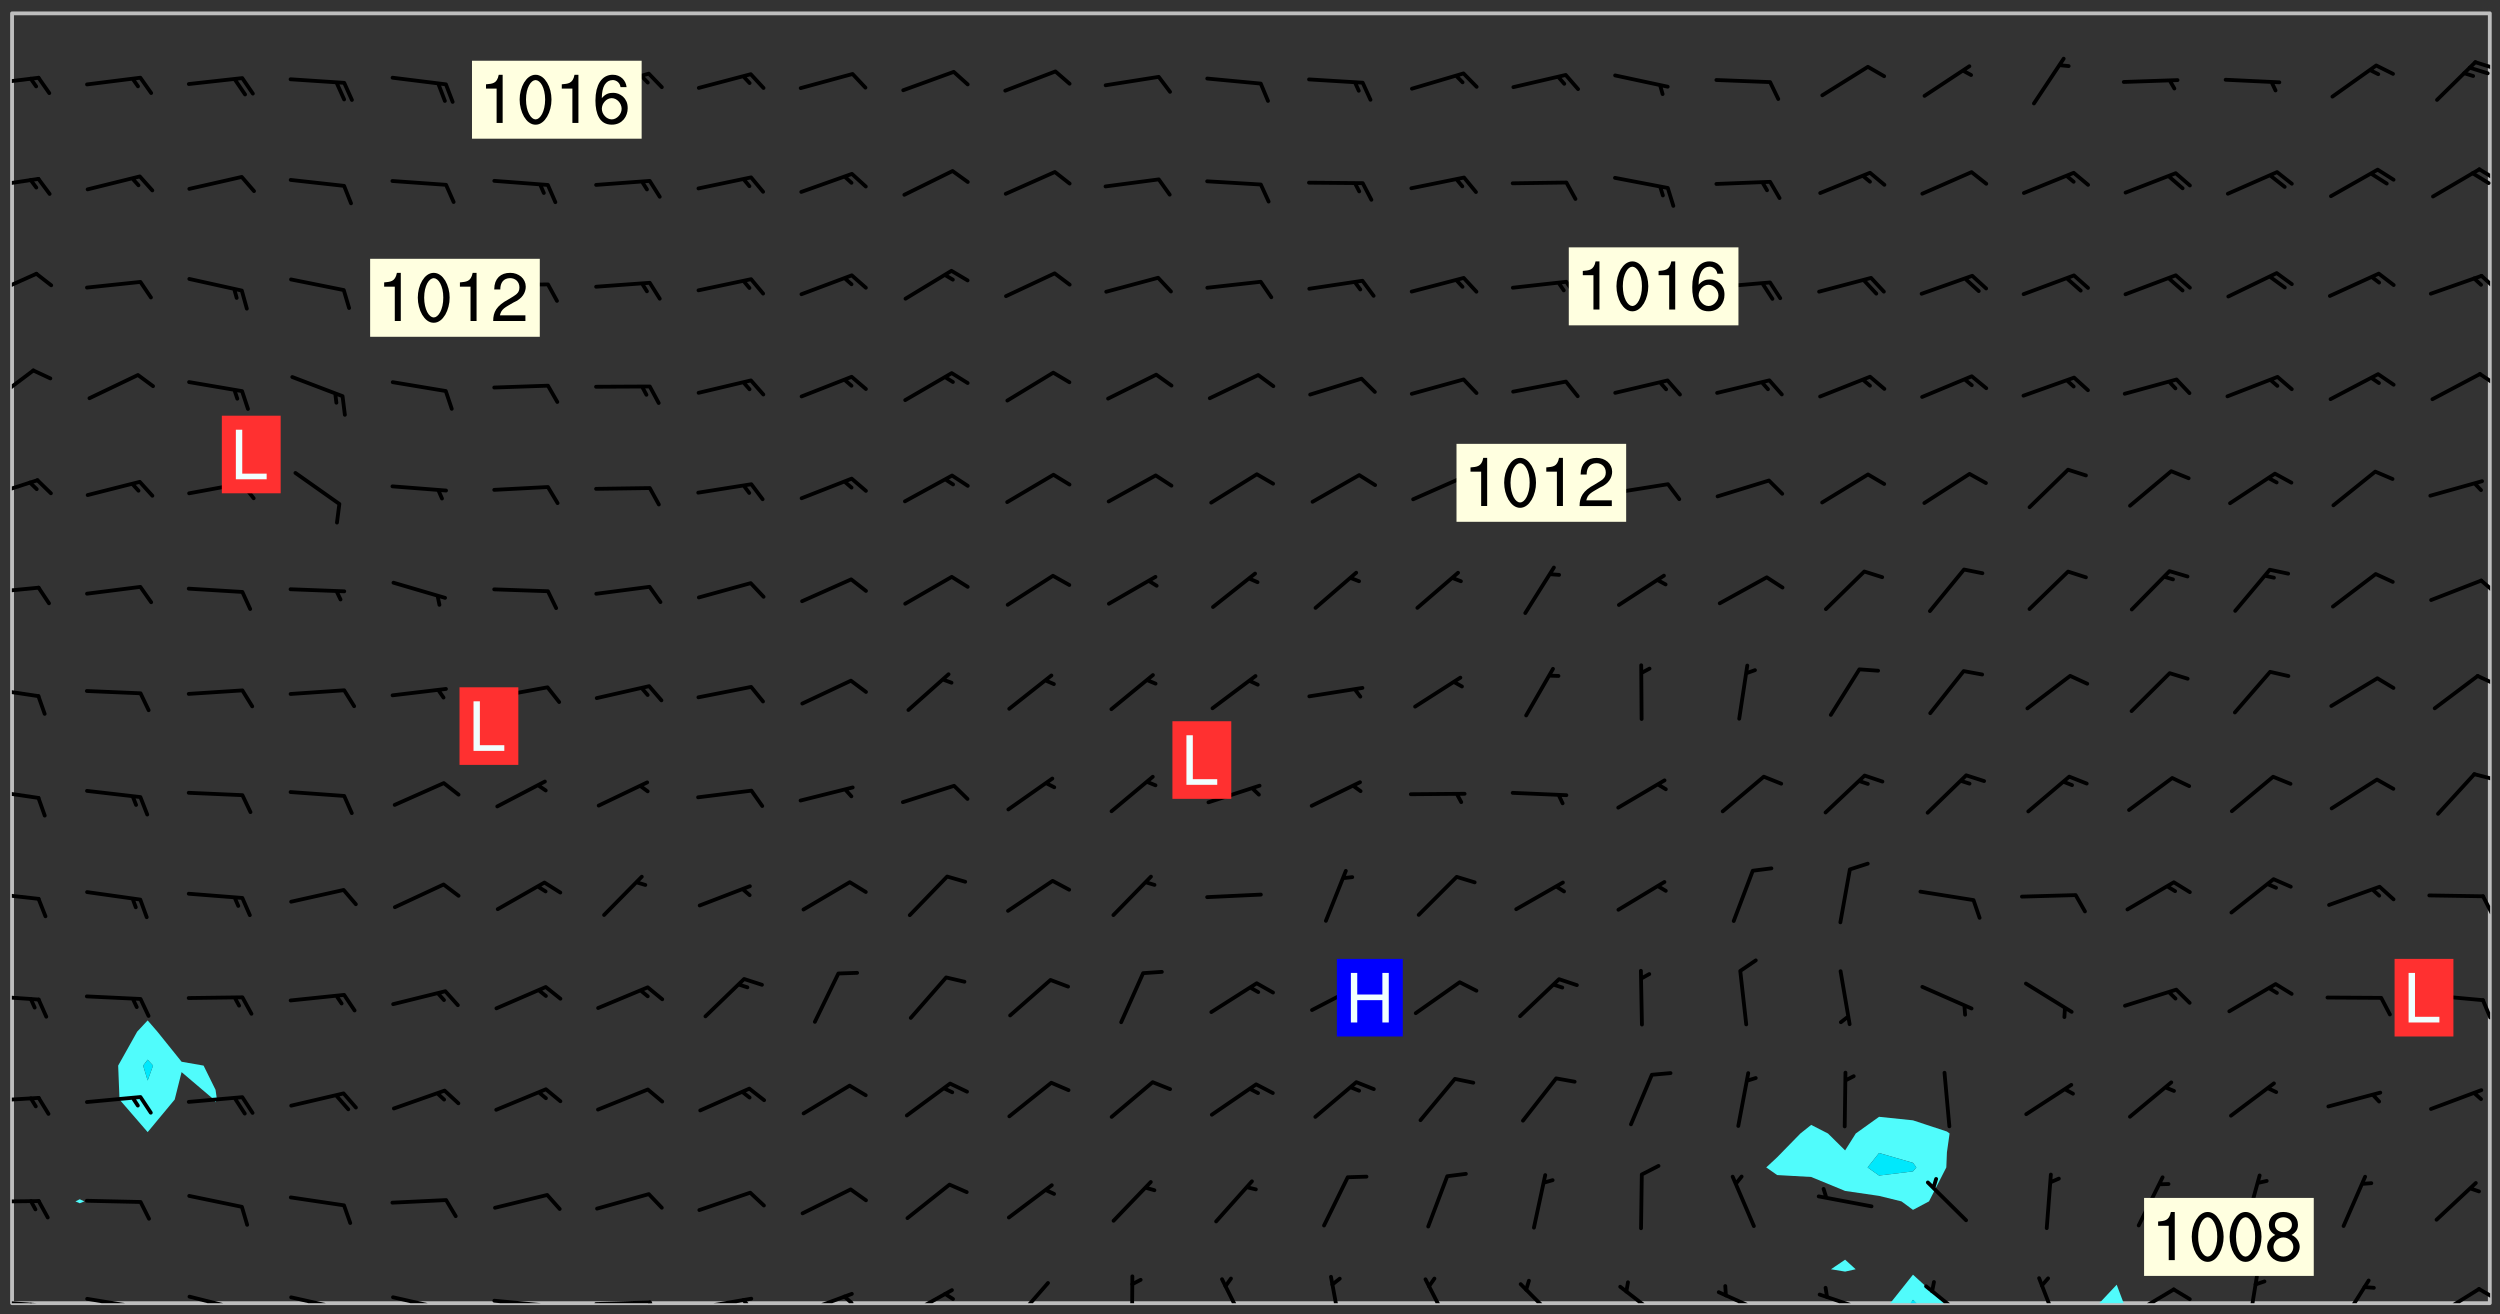 <svg xmlns="http://www.w3.org/2000/svg" role="img" xmlns:xlink="http://www.w3.org/1999/xlink" viewBox="142.45 309.95 326.84 171.84"><rect x="142.45" y="309.95" width="326.84" height="171.84" fill="#333333" stroke="none"/><defs><clipPath id="a"><path d="M144 311.672h1v168.656h-1zm0 0"/></clipPath><clipPath id="b"><path d="M144 311.672h324v168.656H144zm0 0"/></clipPath><clipPath id="c"><path d="M389 476h8v4.328h-8zm0 0"/></clipPath><clipPath id="d"><path d="M392 479h2v1.328h-2zm0 0"/></clipPath><clipPath id="e"><path d="M416 477h5v3.328h-5zm0 0"/></clipPath><clipPath id="f"><path d="M467 311.672h1v168.656h-1zm0 0"/></clipPath><clipPath id="g"><path d="M144 479h4v1.328h-4zm0 0"/></clipPath><clipPath id="h"><path d="M147 480h2v.328h-2zm0 0"/></clipPath><clipPath id="i"><path d="M146 480h2v.328h-2zm0 0"/></clipPath><clipPath id="j"><path d="M153 479h9v1.328h-9zm0 0"/></clipPath><clipPath id="k"><path d="M160 480h2v.328h-2zm0 0"/></clipPath><clipPath id="l"><path d="M166 479h9v1.328h-9zm0 0"/></clipPath><clipPath id="m"><path d="M173 480h2v.328h-2zm0 0"/></clipPath><clipPath id="n"><path d="M180 479h8v1.328h-8zm0 0"/></clipPath><clipPath id="o"><path d="M187 480h2v.328h-2zm0 0"/></clipPath><clipPath id="p"><path d="M193 479h8v1.328h-8zm0 0"/></clipPath><clipPath id="q"><path d="M200 480h2v.328h-2zm0 0"/></clipPath><clipPath id="r"><path d="M206 479h9v1.328h-9zm0 0"/></clipPath><clipPath id="s"><path d="M213 480h3v.328h-3zm0 0"/></clipPath><clipPath id="t"><path d="M220 479h8v1.328h-8zm0 0"/></clipPath><clipPath id="u"><path d="M227 479h2v1.328h-2zm0 0"/></clipPath><clipPath id="v"><path d="M233 479h8v1.328h-8zm0 0"/></clipPath><clipPath id="w"><path d="M239 479h2v1.328h-2zm0 0"/></clipPath><clipPath id="x"><path d="M246 478h9v2.328h-9zm0 0"/></clipPath><clipPath id="y"><path d="M252 479h3v1.328h-3zm0 0"/></clipPath><clipPath id="z"><path d="M260 478h8v2.328h-8zm0 0"/></clipPath><clipPath id="A"><path d="M265 478h3v2.328h-3zm0 0"/></clipPath><clipPath id="B"><path d="M274 477h6v3.328h-6zm0 0"/></clipPath><clipPath id="C"><path d="M290 476h1v4.328h-1zm0 0"/></clipPath><clipPath id="D"><path d="M301 476h5v4.328h-5zm0 0"/></clipPath><clipPath id="E"><path d="M316 476h2v4.328h-2zm0 0"/></clipPath><clipPath id="F"><path d="M328 476h5v4.328h-5zm0 0"/></clipPath><clipPath id="G"><path d="M341 477h6v3.328h-6zm0 0"/></clipPath><clipPath id="H"><path d="M354 477h7v3.328h-7zm0 0"/></clipPath><clipPath id="I"><path d="M366 478h8v2.328h-8zm0 0"/></clipPath><clipPath id="J"><path d="M380 478h8v2.328h-8zm0 0"/></clipPath><clipPath id="K"><path d="M394 477h6v3.328h-6zm0 0"/></clipPath><clipPath id="L"><path d="M408 476h4v4.328h-4zm0 0"/></clipPath><clipPath id="M"><path d="M420 478h7v2.328h-7zm0 0"/></clipPath><clipPath id="N"><path d="M426 478h3v2.328h-3zm0 0"/></clipPath><clipPath id="O"><path d="M436 476h2v4.328h-2zm0 0"/></clipPath><clipPath id="P"><path d="M448 477h5v3.328h-5zm0 0"/></clipPath><clipPath id="Q"><path d="M460 478h7v2.328h-7zm0 0"/></clipPath><clipPath id="R"><path d="M466 478h2v2h-2zm0 0"/></clipPath><clipPath id="S"><path d="M144 466h4v2h-4zm0 0"/></clipPath><clipPath id="T"><path d="M144 453h4v2h-4zm0 0"/></clipPath><clipPath id="U"><path d="M144 439h4v2h-4zm0 0"/></clipPath><clipPath id="V"><path d="M466 440h2v4h-2zm0 0"/></clipPath><clipPath id="W"><path d="M144 426h4v2h-4zm0 0"/></clipPath><clipPath id="X"><path d="M466 426h2v4h-2zm0 0"/></clipPath><clipPath id="Y"><path d="M144 412h4v3h-4zm0 0"/></clipPath><clipPath id="Z"><path d="M465 410h3v3h-3zm0 0"/></clipPath><clipPath id="aa"><path d="M144 399h4v3h-4zm0 0"/></clipPath><clipPath id="ab"><path d="M466 398h2v2h-2zm0 0"/></clipPath><clipPath id="ac"><path d="M144 386h4v2h-4zm0 0"/></clipPath><clipPath id="ad"><path d="M466 385h2v3h-2zm0 0"/></clipPath><clipPath id="ae"><path d="M144 372h4v4h-4zm0 0"/></clipPath><clipPath id="af"><path d="M144 358h4v5h-4zm0 0"/></clipPath><clipPath id="ag"><path d="M466 358h2v3h-2zm0 0"/></clipPath><clipPath id="ah"><path d="M144 345h4v4h-4zm0 0"/></clipPath><clipPath id="ai"><path d="M466 345h2v3h-2zm0 0"/></clipPath><clipPath id="aj"><path d="M144 333h4v2h-4zm0 0"/></clipPath><clipPath id="ak"><path d="M466 331h2v3h-2zm0 0"/></clipPath><clipPath id="al"><path d="M465 332h3v3h-3zm0 0"/></clipPath><clipPath id="am"><path d="M144 319h4v3h-4zm0 0"/></clipPath><clipPath id="an"><path d="M465 317h3v3h-3zm0 0"/></clipPath><g id="ao" clip-path="url(#clip1)"><path fill="#fff" fill-opacity="0" fill-rule="evenodd" d="M0 0h1000v1000H0zm0 0"/><path fill="#d3d3d3" fill-opacity="0" fill-rule="evenodd" d="M162.152 355.867l-.234.293.059.234.117.172.176.234.293.348.113.059.117-.172.059-.234.176-.176.465-.176h.699l.234.293.289.816.059.176.176.23.352.234.699.699.172.176.234.348.234.41.289.582.41.465.23.234.234.176.117.23.176.293.172 1.164v.234l.059.289.059.117.117.117.348.41.117.172.176.176.176.234.117.172.172.352.059.234.234.406.234-.059-.176.176-.059.93h-.582l-.234-.113-.348.113-.117.117-.059.293-.059.176-.117.172-.465.293-.059.234-.059.113v.645l.059.172v.41l.059.059v.406l.059.406.117.176.059.059.23.641-.059.293v.699l-.059.582v.234l-.059.23-.055.352v1.922l.055.117h.426l-.367.117-.023.352.891 1.168 1.742.539 1.34.359v.539l.09.809.535.715 1.52.27.891-.086.09 1.164.535.18 1.16-.18 2.055-.984 1.16-.363 1.879-.176 1.695-.18-.18.719-1.516.086-1.25.09-.805.27-1.074.809.27.719.535.898-.18.625-.266.809.266 1.078.625.898.805.18 1.25-.18-.266.723.098.504.055.293v.172l.059.293v.406l.176.117.352.117h.406l.293-.176.113-.117.059-.117.117-.23.059-.176.352-.465.23-.176.176-.059.176.059.059.176.117.988.055.469.059.172.117.234.176.059.816.059h.289l.117.234.059.406.059.352v1.105l.117.293.117.348.289.699.176.352.582.754.352.176.172.059.469.234.641.465.348.234.293.176.293.055.23.062.816.348.293.176.113.172.352.352.117.176.523.641v.289l.059.352v.348l.059.352.059.289.117.059.172.059h.176l.582.234.176.117.176.289.176.234.113.234.293.23.117.117v.41l.059.055.289.234.234.117.059.117.117.172.059.117.23.234.059.176.234.059.117.059-.117.113-.059.117v.117l-.117.293-.117.289v.582l.176.117.117.059.059.117.117.117.113.059.176.348.059.352.059.406v.176l-.059.176-.117.699v.172l.117.176.293.293h.406l.176.117.117.172.117.293v.234h-.527l-.23-.234h-.234l-.176.059-.059.699.059.348.117.176.176.41.117.23.289.469.176.055h.523l.234.059.758.641.059.293v.234l.059.059.23.348v.352l-.117.172v.293l.293.289.293.176.172.059.293.176.293.117.582.406.289.234.293.176.219.16.016.012.23.176.641.523.176.234.117.176.176.176.113.172v.641l.117.176.469.117.582.117.234.059.23.113.293.117.113.059.586.352.289.172.176.062.176.055.176.059.699.352.289.176.234.055.289.176.234.117.641.406.293.117.172.059.234.059.41.059.23.059.234.117.059.172-.41.176.469.059.059.293.113.234.176.055.234.059.176.059.406.117.641.234.117.172.059.234v.176l-.059.117-.059.406.234.234.117.059.348.117.641.23.176.117.289.117.176.176.234.465.582 1.105.176.176.348.176.176.117.352.117 1.047.523.234.059.465.113.293.059.465.176.758.582.234.234.348.465.176.176.289.234.816.699.293.176.289.289.293.176.293.289.695.641.176.176.293.234.289.234.469.289.641.582.348.234.234.293.348.348.352.465.934.992.348.406.117.176.234.059.113.117.645.176.23.113.234.059.293.176.23.117.934.699.406.406.234.176.406.176.234.117.816.348.348.234.234.117.293.289.23.117.758.352.352.172.23.059.293.117.234.059.871.176h.816l.469.23.172.059.875.699.465.117.293.059.176.059.23.059.469.059.348.059.352.059.406.059h.293l.172.059v.23l.176.176h.293l.348.059.352.059.699.117h.641l.465-.234.293-.176.172-.117.41-.172.289-.176.934-.465.469-.293.523-.293.465-.172.465-.176 1.051-.465.289-.117.41-.117.289-.117.527-.176 1.516-.699.582-.348.289-.059.293-.059.348-.117.875-.23.352-.117h.113l.234-.059.875-.234.234-.059h.812l.352-.059.816-.117.172-.059.352-.055.293-.059.23-.059.816-.176.176-.059h.348l.234-.059.465-.117.758-.172.234-.059h.348l.41-.117.289-.059 1.285-.059h.289l.41-.059.23-.059h.176l.875-.117h.406l.41-.117h.348l.352-.113.871-.059h1.75l1.047.289.41.117.289.117.352.117.289.117 1.051.172.289.059h.293l.293.059.172.059.41.059.172.059.117.059h.117l.117.059.352.059h.113l.41.066 1.922.395 1.926.395 1.52.449 1.695.719 2.145.805 1.605-.719 1.43-.805 1.16-1.078 1.25-.449 3.035-.719 1.875-.359 2.145-1.348 2.234-1.254 2.5-1.258 1.695-.449 1.785-.18 1.16-.27.625.539 1.34-.27.715-.988.984-1.344.445-.18.805-.359 1.875-.539 1.785-.449 1.25-.27 1.16-.09 1.699-.09 1.961-.27 1.25-.09h.539l.625-.09h.891l2.145-.18 2.41-.18 2.59-.09 1.695.18 1.609.09 1.43.359 1.16.719 1.875.988 1.16 1.527.266.715.629.09.355.898.535.539.535 1.527 1.074.359h.535l-.805.535.09 1.707.715 2.695.891.805.895.988.715 1.258 1.785.539 1.52-.18.355 1.344 1.609-.805.98-.539.27.27.316-.215.219-.145.801.449.449-.359h.355l.535-.27.539-.719.535-.27.625-.988 1.16.449.84.371 1.395.617 1.695-.18h1.605l1.785.09.18-1.707.535-1.344.805.27.492.848.402.406-.09.539v.359l.715.449.711-.27h1.43l.359.988.445 1.258.715 1.344 1.25.629 1.695.629.715-.18.18-.539.98-.09.449.359.086 1.258-.266.629-.535.18v.539l.715.984.266.539.984.988.801 1.078-.266.359-.09.898-.625 2.332-.355 2.066-.09 1.793-.18.719-.09.539v1.438l-.98 1.883-.359 1.707-.535.898-.805 1.168-.266.539 2.055 1.254.086.359-.355.539-.09-.18v.809l.09 1.438-.445.715-1.074.094-.266.715.535.898.805.719 1.16.809 1.34.27.445.359-.355.449-1.789-.09-1.25-.449-.715-.719-.625-.09-.176 3.59-.188 1.309h89.359V311.703h-55.27v49.082l.762.125 3.289.543 2.023 2.836v2.754l2.352.332 2.348.332h4.051l-1.379 4.16-2.023.707-2.023.703-.543.344-2.594 1.617-.188.117-2.023-2.078-.73-2.742-2.672-2.078-1.375-3.5-.066-.082-1.957-2.672 2.75-1.418v-49.082H294.422v91.414l.117.031.133.012.074.074.105.047.09.059.086.059.09.059.297.297.059.09.031.117.027.117.016.137-.031.117-.059.09-.059.086-.043.105-.047.102-.027.121v.145l.176.27.148.148.074.086.074.074.043.105.062.09.059.086.043.105.059.09.047.102.043.105.059.086.117.18.074.074.062.086.059.09.043.105.059.09.059.086.062.09.059.09.043.102.117.18.074.074.059.086.074.074.09.059.105.047h.148l.133-.016.133.016.102-.047.074-.074.047-.102-.016-.133v-.148l-.047-.105-.027-.117-.047-.102-.027-.121-.043-.102-.062-.09-.043-.102-.043-.105-.031-.117-.016-.133-.012-.137.086-.059.059-.086.121-.031.043.105.016.133v.117l.059.102.059.09.09.059.148.148.059.09.043.105-.012.102.086.059.105.047.086.059.09.059.074.074-.117.027-.105.047-.086.059-.074.074-.059.09-.062.086-.027.121-.047.102-.043.105-.031.117-.012.133-.016.133v.148l.027.117.047.105.043.102.059.09.074.074.09.059.074.074.09.059.059.09.043.105.047.102.117.031.133.016h.148l.117-.031.105.043.043.105.047.102.027.121L299.5 410l.027.117.031.121.027.117.105.043.102.047.133-.016.148.148.062.086.074.074.07.074.09.062.105.043.102.043.117.031.137.016.117-.031.074-.074.027-.117-.012-.133-.031-.121-.027-.117.043-.105h.117l.09.062.117.027h.148l.133.016h.148l.133.016.133-.016h.148l.133-.016.133-.012.137.012.117-.027.133-.016.191-.059-.059.176-.016.133-.027.121-.016.133-.059.086-.133.016-.105.047-.105.043-.117.031-.117.027-.266.031h-.148l-.133.016-.074.074.059.086.148.148.117.18.074.07.09.062.09.059.086.059.09.059.102.043.105.062.105.043.086.059.105.047.102.043.18.117.059.09-.043.102-.047.105.016.133.223.223.059.09.043.102.031.121.043.102.016.133.031.117.012.137.031.117.148.148.102.043.105.043.117.031.133.016.137.016h.117l.117-.031.09-.059.043-.105.047-.102.043-.105.031-.117.012-.133v-.148l-.012-.133-.016-.133-.031-.117-.043-.105-.047-.105-.043-.102-.043-.105-.016-.133.016-.133.027-.117.031-.117.027-.121.047-.102.09-.059.086-.062.074-.074.09-.059.223-.223.059-.086.074-.074.117-.18.059-.086v-.148l-.074-.074-.102-.047-.105-.043-.102-.043-.059-.09-.047-.105-.027-.117.09-.059.117-.031.102-.043.18-.117.148-.148.012-.133-.012-.105-.09-.059-.133.016h-.148l-.133.016-.133-.016-.121-.031-.086-.059-.074-.074-.059-.09-.062-.086-.117-.18-.059-.086.031-.121.086-.059.121-.031.059-.086v-.121l-.031-.117-.059-.09-.059-.086-.047-.105-.027-.117-.016-.133.059-.09.074-.074.09-.059.117-.18.074-.074.059-.086.148-.148.121-.031.133-.016.133.016.074.074.043.105.016.133-.031.117-.117.031-.133.012-.148.148-.043.105-.047.102-.027.121-.031.117v.148l.031.117.043.105.059.09.074.07.074.074.117.031.121.027.117-.027.133-.016h.117l.09.059.074.074.047.105.059.086.102.047.133.016.105.043.086.059-.012.105-.074.074-.18.117-.059.09-.09.059-.07.074-.074.074-.062.09-.027.117-.016.133.016.133-.016.133v.148l.016.133.027.117.031.121.074.074.09.059.086.059.09.059.117.031v.086l-.102.047-.09.059-.266.031-.117.027h-.148l-.105.043-.102.047-.059.09-.062.234-.012.133-.031.121-.016.133v.293l-.012.133.012.137.016.133.133.016.133.012.121.031.086.059.074.074.047.105.043.102.016.133v.445l-.016.133v.445l.031.266.027.117.016.133.031.117.086.211.031.266v.148l-.031.117-.027.117-.031.121-.027.117-.031.117-.031.121-.012.133-.016.133.09.059.117-.031.102.016.047.105-.031.266v.441l-.043.105-.047.105-.043.102-.043.105-.059.086-.031.121-.043.117-.031.117-.016.133.016.133.059.09.105.047.086.059.059.086-.012.137-.031.117-.043.102v.445l-.016.133v.148l-.031.117-.043.105-.027.117-.047.105-.043.102-.031.121-.027.117-.031.133-.031.117-.027.117-.043.105-.031.117-.031.121-.012.133-.016.133v.297l.027.117v.148l.047.398.027.117.059.09.121.031h.148l.133-.016.059.09v.117l-.059.09-.09.059-.102.043-.105.047-.09.059-.086.059-.137.016-.117-.031-.133-.016-.102.047-.062.086-.012.137-.016.133-.031.117-.027.117-.016.133-.031.121v.297l.016.133.031.117v.148l.012.133v.148l-.027.117-.047.102-.027.121-.031.117-.059.09-.074.074-.102.043-.105.047-.117.027-.121.031-.102-.047.059-.086.105-.047.027-.117.031-.117.027-.121.031-.117v-.148l.016-.133-.031-.117-.043-.105-.105.016-.074.074-.102.043-.09.062-.074.074-.043.102-.016.133-.031.117L304.25 426l-.031.117-.027.117-.031.121-.027.117-.031.117-.043.105-.09.059h-.09l-.117-.031-.031-.086.016-.137-.031-.117v-.148l-.012-.133v-.148l-.062-.234-.027-.121-.043-.102-.047-.105-.059-.086-.059-.09-.043-.105-.062-.086-.148-.148-.07-.074-.105-.047-.105-.043-.102-.043-.297-.297-.09-.074-.086-.059-.105-.043-.09-.062-.086-.059-.105-.043-.09-.059-.086-.062-.074-.07-.105-.047-.086-.059-.105-.043-.09-.062-.102-.043-.105-.043-.086-.059-.105-.047-.105-.043-.102-.047-.09-.059-.102-.043-.105-.043-.09-.062-.117-.027-.133-.016-.133.016H299.75l-.133.016-.117-.031-.09-.059-.074-.074-.09-.059-.102-.047h-.148l-.121-.027-.102-.043-.074-.074-.117-.18-.09-.059-.102-.043-.09-.062-.105-.043-.09-.059-.086-.059-.105-.047-.059-.086-.059-.09-.043-.105-.047-.102-.074-.074-.086-.059-.074-.074-.09-.059-.223-.223-.043-.105-.031-.266.105-.043h.145l.105.043.074.074.09.059.086.059.105.047.09.059.148.148.07.074.148.148.062.086.074.074.086.059.074.074.09.062.09.059.086.059.27.176.102.047.105.043.102.043.047-.074.059-.086.074-.074.07-.074.105.043.074.074.059.09.043.102.047.105.043.105.121.027.117-.027.074-.09.043-.105.059-.09.074-.074.105-.043.117-.027.133.012.09.059.148.148.059.09.043.105.047.102.043.105.043.102.105.047.105.043.133.016.086-.059.059-.09.074-.074.105-.043.117.027.105.047.102.043.105.043.102.047.18.117v.117l-.016.133.016.133.016.137.059.086.102.047.121.027.117.031h.148l.117-.031.059-.09.18-.117.059-.09.074-.074.059-.086.117-.18.18-.117.117.031.09.059.043.074-.016.133v.117l.09.059h.148l.133-.016.133-.012.266-.031.105-.043.117-.031.121-.027.074-.074.07-.074.062-.09-.016-.105-.047-.102-.102-.043-.105-.016-.117.027-.266.031h-.148l-.074-.074-.09-.059-.117-.031-.117-.027-.133-.016h-.148l-.133.016h-.297l-.105-.047-.148-.148-.043-.102-.059-.09.223-.223.086-.059.105-.043.117-.031.133-.016.133.016.137.016.102.043.133-.012.09-.062.102-.043.062-.09-.047-.102-.09-.059-.117-.031-.102-.043-.059-.09-.062-.09v-.117l.016-.133.105-.047.074-.07v-.121l-.09-.059-.031-.117.09-.059.074-.074.043-.105.059-.09.047-.102.016-.133v-.148l-.047-.105-.043-.102-.09-.059-.133-.016-.102-.043-.137-.016-.117-.031h-.445l-.133-.016-.133-.012-.133-.016-.117-.031h-.148l-.133-.016-.133-.012-.266-.031-.121-.043-.086-.059-.074-.074v-.148l.012-.133.105-.047.102-.043.133-.016h.152l.133-.016h.293l.121.031.102.043.09.059.234.062.121-.047.09-.059.102-.043.133-.016.105.043.102.047.133.012.121-.027h.145l.121-.031.117-.027.105-.047.074-.074.086-.059.148-.148.059-.086.047-.105.027-.117.016-.105-.102-.043-.09-.059-.117-.031-.105-.043-.09-.062-.074-.086-.074-.074-.102-.043-.105-.047-.102-.043-.059-.09-.047-.102-.086-.211-.062-.086-.059-.09-.074-.074-.086-.059h-.27l-.117.031-.09.059-.102.043-.133.016-.105-.016-.027-.117-.062-.09-.117-.031-.102-.043-.148-.148-.031-.117-.016-.105.074-.074.18-.117.117-.027.117-.031.137.016.102.043.105.043.102.047.105.043.117.031.133.016.117.027.133.016.105-.016.09-.059-.074-.074-.105-.043-.074-.074-.074-.09-.148-.148-.086-.059-.09-.059-.074-.074-.09-.059-.102-.047-.121-.027-.102-.047-.105-.043-.117-.031-.102-.043-.121-.031h-.148l-.117.031-.105.043-.086.062-.18.117-.086.059-.09.059-.105.047-.086.059-.105.043-.102.043-.105.047-.074.074-.059.09-.059.086-.047.105-.059.086-.074.074-.133-.012-.117-.031h-.117l-.074.074-.09.059-.074.074-.09.059-.086.059-.105.047-.102.043-.137.016-.102-.043-.148-.148-.105-.047h-.086l-.105.047-.102.043-.121.031-.117-.031-.074-.074v-.117l.031-.121.074-.07.059-.09.074-.074.117-.031.105-.043h.293l.133-.016.137-.016.102-.043.09-.059.102-.047.09-.059.133-.012.09.059.133.012.09-.059.086-.059.105-.043.09-.059.086-.062.09-.059.148-.148.059-.086.059-.09.105-.043.133-.016.117.027.121.031.059-.059.059-.09.031-.266.027-.117.105.012.133.016.102-.043.09-.059.059-.09.074-.074.059-.09.047-.102.012-.133-.012-.133-.047-.105-.148-.148-.059-.09-.059-.086-.043-.105v-.445l.016-.133v-.148l.012-.133-.059-.059-.09.059-.102-.043-.18-.117-.086-.059-.062-.09-.059-.09-.074-.074-.086-.059-.121.031-.102.012-.105.047-.086.059-.105.043-.148.148-.09.059-.086.059-.09.062-.105.043-.133.016v-.121l.105-.043.117-.031.074-.07.043-.105v-.148l-.027-.117-.148-.148-.133-.016h-.148l-.117.031-.105.043-.102.043-.09.062-.117.027-.074-.074.012-.133-.043-.102-.043-.105-.09-.059-.117.027-.121.031-.117.031-.102.043-.121.031-.102.043-.105.043-.09.059-.102.016v-.117l.016-.133-.059-.09-.074.043-.148.148-.059.09-.074.074-.047.105-.043.102-.074.074-.059.09-.074.074-.059.086-.074.074-.09.062-.074.07-.074.074-.102.016-.133.016-.105-.043v-.121l.148-.148.043-.102.059-.09.047-.102.043-.105.059-.09.031-.117.043-.102.031-.121.027-.117.047-.105.043-.102.043-.105.074-.07.09-.062.09-.059.102-.043h.297l.266-.031.105-.043-.074-.074-.117-.031-.105-.043-.09-.059-.102-.047-.09-.059-.102-.043-.105-.043-.09-.062-.086-.059-.105-.043-.102-.043-.121-.031-.117-.031-.102-.043L297.5 410.25l-.102-.043-.09-.059-.043-.105-.016-.133.102-.043.133-.016.137.016.133-.016.102-.043.059-.09.016-.105-.09-.059-.074-.074-.102-.043-.09-.059-.148-.148-.043-.105-.016-.133v-.293l-.059-.09-.09-.059-.074-.074-.043-.105-.031-.117-.059-.09-.074-.074-.117-.027-.074-.074-.09-.059-.09-.062-.086-.059-.074-.074-.059-.086-.047-.105-.086-.059-.148-.148-.195-.059-.133.016-.102.043-.074.074-.047.102-.043.105-.059.09-.059.086-.297.297-.09.059h-.086l-.062-.086-.043-.105.031-.117.059-.09.027-.117-.012-.133-.09-.062-.105.047-.117.027-.117.031-.27.176-.102.047-.117.027-.105.047-.09.059-.102.043-.059-.086-.047-.105.016-.133.047-.105.07-.074.074-.07.059-.09v-.148l-.043-.105h-.238l-.102.047-.031.117-.027.117-.031.121-.074.043-.133.016-.074-.047-.043-.102-.043-.105-.047-.102-.043-.105-.121.031-.102.043-.133.016-.117.031-.105.043-.09.059-.102.047-.121.027-.133.016-.102-.043-.059-.09-.047-.105-.043-.102-.043-.105v-.117l.059-.09.086-.059.18-.117.102-.047.105-.043.105-.059.102-.043.09-.062.102-.043.105-.059.102-.047.09-.059.105-.043.102-.043.09-.062.102-.043.137-.016.117.031.102.043.121.031.102.043.105.047.102.043.105.043.102.047.105.043.102.043.105.047.086.059.105.043.117.031.105.043.102.047.09.059.105.043.102.043.105.047.117.027.102.047.121.027h.148l.086-.059.016-.102.059-.09-.027-.117-.074-.074-.117-.18-.074-.074-.09-.074-.18-.117-.086-.059-.105-.043-.102-.047-.27-.176-.059-.09-.074-.074-.059-.09-.043-.102-.031-.117-.016-.137v-.562l-.012-.133-.016-.133-.031-.117-.016-.133-.012-.133-.031-.121-.223-.223-.059-.086-.016-.105.031-.117.133-.016v-91.414H172.992v1.453l-.059.234-.352 1.051-.172.523-.117.348-.176.41-.117.172-.234.293-.23.059h-.352l-.117.059-.23.406v.293l.117.176.23.23.117.234.641.758.293.465.176.234.23.352.234.348.641.816.176.465.172.41.117.695.176.469.117 1.398.059.465v.875l.117 1.047v4.781l-.059.465-.352 1.281-.176.523-.113.41-.352.93L172.934 336l-.234.582-.117.176-.172.348-.176.406-.352.816-.059.293-.113.293-.117.289-.059.176-.117.875-.059.406-.059.117-.059.176-.059.172-.23.527-.117.172v.234l-.117.234-.059.172-.176.586v.289l-.059.176v.293l-.059.113-.059.527v.172l-.055.234v2.621l-.176.816-.117.176-.176.234-.117.172-.113.234-.586.934-.23.289-.293.465-.176.234-.289.352-.352.699-.113.23-.176.41-.176.23-.406.527-.816.699-.293.172-.289.234-.176.117-.176.176-.523.406-.527.176-.172.176-.234.055-.641.176h-.758m12.211 31.023l-1.074.449.359.895 1.25-.715.445-.539-.98-.09"/><path fill="#d3d3d3" fill-opacity="0" fill-rule="evenodd" d="M201.508 416.598h-.895l.449.629.98.359.805-.09.445-.988-.176.09-.715-.355-.895.355m154.621 59.07l-.059-.523v-.293l.113-.293.059-.23.469-.469h.113l.117-.113.117-.059h.176l.234-.059h.348l.234.059.117.059.23.172.059.176.117.582v.293l-.117.176-.172.289-.176.176-.527.523-.23.234-.117.059h-.176l-.117-.059-.406-.293-.176-.117-.117-.059-.059-.113-.055-.117m6.641-10.957l-.059-.172v-1.109l.059-.172.176-.059.172-.059h.176l.234-.059.117.059.059.699-.059.172-.117.176-.117.059-.234.523-.113.059h-.234l-.059-.117m9.613-14.391l-.117-.176v-.699l.293-.875.117-.172.176-.352.113-.23.117-.293.352-.758.117-.23.172-.234h.176l.117-.059h.641l.117.059.234.234.172.113.352.293.117.117.113.176v.113l.117.059.117.117v.699l-.059.176v.23l-.059.176-.348 1.051-.117.23-.117.234-.117.059-.23.234-.641.289h-.875l-.41-.117-.641-.465"/><path fill="none" stroke="#bebebe" stroke-linecap="round" stroke-linejoin="round" stroke-miterlimit="10" stroke-width=".5" d="M467.957 311.695H144.027v168.625h323.93v-168.625"/><g clip-path="url(#a)"><path fill="#fff" fill-opacity="0" fill-rule="evenodd" d="M144 475.891v4.438h.004H144V311.672h.004H144v164.219"/></g><g clip-path="url(#b)"><path fill="#fff" fill-opacity="0" fill-rule="evenodd" d="M144.004 480.328V311.672h8.871v155.062l-.562.281.562.242.605-.242-.605-.281v-155.062h8.879v131.684l-1.367 1.465-2.488 4.441.176 4.438 3.68 4.258 3.535-4.258.902-3.586 4.219 3.586.219.355.184-.355-.184-1.273-1.562-3.164-2.875-.504-3.168-3.938-1.27-1.465v-131.684h226.355v144.285l-3.043 2.18-1.395 2.211-2.238-2.211-2.199-1.125-1.406 1.125-3.035 3.105-1.43 1.332 1.43 1 4.441.25 4.438 1.824v8.988l-1.848 1.254 1.848.305 1.383-.305-1.383-1.254v-8.988l4.438.648 2.93.719 1.508 1.109 2.094-1.109 2.262-4.441.082-1.988.348-2.449-.348-.254-4.438-1.465-4.438-.461V311.672h79.887v168.656h-47.906l-.91-2.422-2.277 2.422h-20.258l-4.098-3.734-2.969 3.734H144.004"/></g><path fill="#50fcfc" fill-rule="evenodd" d="M152.875 467.258l-.562-.242.562-.281.605.281-.605.242m5.199-13.559l-.176-4.438 2.488-4.441 1.367-1.465v5.129l-.59.777.59 1.953.707-1.953-.707-.777v-5.129l1.27 1.465 3.168 3.938 2.875.504 1.562 3.164.184 1.273-.184.355-.219-.355-4.219-3.586-.902 3.586-3.535 4.258-3.68-4.258"/><path fill="#00e8fc" fill-rule="evenodd" d="M161.754 451.215l-.59-1.953.59-.777.707.777-.707 1.953"/><path fill="#50fcfc" fill-rule="evenodd" d="M374.793 463.574l-1.43-1 1.43-1.332 3.035-3.105 1.406-1.125 2.199 1.125 2.238 2.211 1.395-2.211 3.043-2.18v4.73l-1.496 1.887 1.496 1.062 4.438-.547.441-.516-.441-.598-4.438-1.289v-4.73l4.438.461 4.438 1.465.348.254-.348 2.449-.082 1.988-2.262 4.441-2.094 1.109-1.508-1.109-2.93-.719-4.438-.648-4.438-1.824-4.441-.25m8.879 12.621l-1.848-.305 1.848-1.254 1.383 1.254-1.383.305"/><path fill="#00e8fc" fill-rule="evenodd" d="M388.109 463.637l-1.496-1.062 1.496-1.887 4.438 1.289.441.598-.441.516-4.438.547"/><g clip-path="url(#c)"><path fill="#50fcfc" fill-rule="evenodd" d="M389.578 480.328h2.613l.355-.449.492.449h3.605l-4.098-3.734-2.969 3.734"/></g><g clip-path="url(#d)"><path fill="#00e8fc" fill-rule="evenodd" d="M392.191 480.328l.355-.449.492.449h-.848"/></g><g clip-path="url(#e)"><path fill="#50fcfc" fill-rule="evenodd" d="M416.902 480.328l2.277-2.422.91 2.422h-3.188"/></g><g clip-path="url(#f)"><path fill="#fff" fill-opacity="0" fill-rule="evenodd" d="M467.996 480.328H468V311.672h-.004H468v168.656h-.004"/></g><g clip-path="url(#g)"><path fill="none" stroke="#000" stroke-linecap="round" stroke-linejoin="round" stroke-miterlimit="10" stroke-width=".5" d="M147.504 480.594l-7.008-.531"/></g><g clip-path="url(#h)"><path fill="none" stroke="#000" stroke-linecap="round" stroke-linejoin="round" stroke-miterlimit="10" stroke-width=".5" d="M147.504 480.594l.984 2.246"/></g><g clip-path="url(#i)"><path fill="none" stroke="#000" stroke-linecap="round" stroke-linejoin="round" stroke-miterlimit="10" stroke-width=".5" d="M146.484 480.516l.492 1.125"/></g><g clip-path="url(#j)"><path fill="none" stroke="#000" stroke-linecap="round" stroke-linejoin="round" stroke-miterlimit="10" stroke-width=".5" d="M160.781 480.902l-6.934-1.145"/></g><g clip-path="url(#k)"><path fill="none" stroke="#000" stroke-linecap="round" stroke-linejoin="round" stroke-miterlimit="10" stroke-width=".5" d="M160.781 480.902l.785 2.324"/></g><g clip-path="url(#l)"><path fill="none" stroke="#000" stroke-linecap="round" stroke-linejoin="round" stroke-miterlimit="10" stroke-width=".5" d="M174.035 481.188l-6.812-1.719"/></g><g clip-path="url(#m)"><path fill="none" stroke="#000" stroke-linecap="round" stroke-linejoin="round" stroke-miterlimit="10" stroke-width=".5" d="M174.035 481.188l.59 2.383"/></g><g clip-path="url(#n)"><path fill="none" stroke="#000" stroke-linecap="round" stroke-linejoin="round" stroke-miterlimit="10" stroke-width=".5" d="M187.371 481.102l-6.855-1.543"/></g><g clip-path="url(#o)"><path fill="none" stroke="#000" stroke-linecap="round" stroke-linejoin="round" stroke-miterlimit="10" stroke-width=".5" d="M187.371 481.102l.648 2.367"/></g><g clip-path="url(#p)"><path fill="none" stroke="#000" stroke-linecap="round" stroke-linejoin="round" stroke-miterlimit="10" stroke-width=".5" d="M200.688 481.105l-6.855-1.555"/></g><g clip-path="url(#q)"><path fill="none" stroke="#000" stroke-linecap="round" stroke-linejoin="round" stroke-miterlimit="10" stroke-width=".5" d="M200.688 481.105l.645 2.367"/></g><g clip-path="url(#r)"><path fill="none" stroke="#000" stroke-linecap="round" stroke-linejoin="round" stroke-miterlimit="10" stroke-width=".5" d="M214.074 480.66L207.078 480"/></g><g clip-path="url(#s)"><path fill="none" stroke="#000" stroke-linecap="round" stroke-linejoin="round" stroke-miterlimit="10" stroke-width=".5" d="M214.074 480.66l.941 2.266"/></g><g clip-path="url(#t)"><path fill="none" stroke="#000" stroke-linecap="round" stroke-linejoin="round" stroke-miterlimit="10" stroke-width=".5" d="M227.402 480.227l-7.023.207"/></g><g clip-path="url(#u)"><path fill="none" stroke="#000" stroke-linecap="round" stroke-linejoin="round" stroke-miterlimit="10" stroke-width=".5" d="M227.402 480.227l1.215 2.129"/></g><g clip-path="url(#v)"><path fill="none" stroke="#000" stroke-linecap="round" stroke-linejoin="round" stroke-miterlimit="10" stroke-width=".5" d="M240.668 479.738l-6.926 1.18"/></g><g clip-path="url(#w)"><path fill="none" stroke="#000" stroke-linecap="round" stroke-linejoin="round" stroke-miterlimit="10" stroke-width=".5" d="M239.66 479.91l.75.973"/></g><g clip-path="url(#x)"><path fill="none" stroke="#000" stroke-linecap="round" stroke-linejoin="round" stroke-miterlimit="10" stroke-width=".5" d="M253.816 479.105l-6.59 2.445"/></g><g clip-path="url(#y)"><path fill="none" stroke="#000" stroke-linecap="round" stroke-linejoin="round" stroke-miterlimit="10" stroke-width=".5" d="M252.855 479.461l.918.816"/></g><g clip-path="url(#z)"><path fill="none" stroke="#000" stroke-linecap="round" stroke-linejoin="round" stroke-miterlimit="10" stroke-width=".5" d="M266.902 478.617l-6.137 3.422"/></g><g clip-path="url(#A)"><path fill="none" stroke="#000" stroke-linecap="round" stroke-linejoin="round" stroke-miterlimit="10" stroke-width=".5" d="M266.012 479.113l1.031.668"/></g><g clip-path="url(#B)"><path fill="none" stroke="#000" stroke-linecap="round" stroke-linejoin="round" stroke-miterlimit="10" stroke-width=".5" d="M279.461 477.684l-4.621 5.293"/></g><g clip-path="url(#C)"><path fill="none" stroke="#000" stroke-linecap="round" stroke-linejoin="round" stroke-miterlimit="10" stroke-width=".5" d="M290.492 476.816l-.055 7.027"/></g><path fill="none" stroke="#000" stroke-linecap="round" stroke-linejoin="round" stroke-miterlimit="10" stroke-width=".5" d="M290.484 477.836l1.09-.566"/><g clip-path="url(#D)"><path fill="none" stroke="#000" stroke-linecap="round" stroke-linejoin="round" stroke-miterlimit="10" stroke-width=".5" d="M302.211 477.188l3.141 6.285"/></g><path fill="none" stroke="#000" stroke-linecap="round" stroke-linejoin="round" stroke-miterlimit="10" stroke-width=".5" d="M302.668 478.102l.711-1"/><g clip-path="url(#E)"><path fill="none" stroke="#000" stroke-linecap="round" stroke-linejoin="round" stroke-miterlimit="10" stroke-width=".5" d="M316.457 476.875l1.281 6.91"/></g><path fill="none" stroke="#000" stroke-linecap="round" stroke-linejoin="round" stroke-miterlimit="10" stroke-width=".5" d="M316.641 477.879l.961-.762"/><g clip-path="url(#F)"><path fill="none" stroke="#000" stroke-linecap="round" stroke-linejoin="round" stroke-miterlimit="10" stroke-width=".5" d="M328.812 477.199l3.199 6.258"/></g><path fill="none" stroke="#000" stroke-linecap="round" stroke-linejoin="round" stroke-miterlimit="10" stroke-width=".5" d="M329.277 478.109l.703-1.004"/><g clip-path="url(#G)"><path fill="none" stroke="#000" stroke-linecap="round" stroke-linejoin="round" stroke-miterlimit="10" stroke-width=".5" d="M341.254 477.832l4.945 4.992"/></g><path fill="none" stroke="#000" stroke-linecap="round" stroke-linejoin="round" stroke-miterlimit="10" stroke-width=".5" d="M341.973 478.559l.363-1.172"/><g clip-path="url(#H)"><path fill="none" stroke="#000" stroke-linecap="round" stroke-linejoin="round" stroke-miterlimit="10" stroke-width=".5" d="M354.27 478.172l5.543 4.316"/></g><path fill="none" stroke="#000" stroke-linecap="round" stroke-linejoin="round" stroke-miterlimit="10" stroke-width=".5" d="M355.074 478.797l.211-1.207"/><g clip-path="url(#I)"><path fill="none" stroke="#000" stroke-linecap="round" stroke-linejoin="round" stroke-miterlimit="10" stroke-width=".5" d="M367.152 478.887l6.406 2.883"/></g><path fill="none" stroke="#000" stroke-linecap="round" stroke-linejoin="round" stroke-miterlimit="10" stroke-width=".5" d="M368.086 479.305l-.082-1.223"/><g clip-path="url(#J)"><path fill="none" stroke="#000" stroke-linecap="round" stroke-linejoin="round" stroke-miterlimit="10" stroke-width=".5" d="M380.344 479.195l6.652 2.266"/></g><path fill="none" stroke="#000" stroke-linecap="round" stroke-linejoin="round" stroke-miterlimit="10" stroke-width=".5" d="M381.312 479.523l-.195-1.211"/><g clip-path="url(#K)"><path fill="none" stroke="#000" stroke-linecap="round" stroke-linejoin="round" stroke-miterlimit="10" stroke-width=".5" d="M394.258 478.113l5.457 4.43"/></g><path fill="none" stroke="#000" stroke-linecap="round" stroke-linejoin="round" stroke-miterlimit="10" stroke-width=".5" d="M395.051 478.758l.238-1.203"/><g clip-path="url(#L)"><path fill="none" stroke="#000" stroke-linecap="round" stroke-linejoin="round" stroke-miterlimit="10" stroke-width=".5" d="M409.035 477.051l2.535 6.555"/></g><path fill="none" stroke="#000" stroke-linecap="round" stroke-linejoin="round" stroke-miterlimit="10" stroke-width=".5" d="M409.402 478.004l.805-.926"/><g clip-path="url(#M)"><path fill="none" stroke="#000" stroke-linecap="round" stroke-linejoin="round" stroke-miterlimit="10" stroke-width=".5" d="M426.633 478.527l-6.035 3.602"/></g><g clip-path="url(#N)"><path fill="none" stroke="#000" stroke-linecap="round" stroke-linejoin="round" stroke-miterlimit="10" stroke-width=".5" d="M426.633 478.527l2.102 1.273"/></g><g clip-path="url(#O)"><path fill="none" stroke="#000" stroke-linecap="round" stroke-linejoin="round" stroke-miterlimit="10" stroke-width=".5" d="M437.5 476.863l-1.137 6.934"/></g><path fill="none" stroke="#000" stroke-linecap="round" stroke-linejoin="round" stroke-miterlimit="10" stroke-width=".5" d="M437.336 477.871l1.16-.395"/><g clip-path="url(#P)"><path fill="none" stroke="#000" stroke-linecap="round" stroke-linejoin="round" stroke-miterlimit="10" stroke-width=".5" d="M452.121 477.355l-3.746 5.945"/></g><path fill="none" stroke="#000" stroke-linecap="round" stroke-linejoin="round" stroke-miterlimit="10" stroke-width=".5" d="M451.574 478.223l1.223.09"/><g clip-path="url(#Q)"><path fill="none" stroke="#000" stroke-linecap="round" stroke-linejoin="round" stroke-miterlimit="10" stroke-width=".5" d="M466.547 478.473l-5.969 3.711"/></g><g clip-path="url(#R)"><path fill="none" stroke="#000" stroke-linecap="round" stroke-linejoin="round" stroke-miterlimit="10" stroke-width=".5" d="M466.547 478.473l2.121 1.234"/></g><g clip-path="url(#S)"><path fill="none" stroke="#000" stroke-linecap="round" stroke-linejoin="round" stroke-miterlimit="10" stroke-width=".5" d="M147.512 466.969l-7.023.09"/></g><path fill="none" stroke="#000" stroke-linecap="round" stroke-linejoin="round" stroke-miterlimit="10" stroke-width=".5" d="M147.512 466.969l1.18 2.152m-2.199-2.141l.59 1.078m13.746-.965l-7.027-.16m7.027.16l1.102 2.191m12.141-1.559l-6.883-1.426m6.883 1.426l.691 2.352m12.66-2.547l-6.953-1.035m6.953 1.035l.816 2.312m12.531-3l-7.02.34m7.02-.34l1.258 2.105m11.961-2.773l-6.824 1.676m6.824-1.676l1.633 1.832m11.652-1.941l-6.766 1.895m6.766-1.895l1.695 1.777m11.562-1.965l-6.652 2.27m6.652-2.27l1.789 1.676m11.344-2.105l-6.289 3.129m6.289-3.129l2 1.426m10.922-2.051l-5.5 4.379m5.5-4.379l2.25.98m11.121-.902l-5.613 4.223m4.797-3.609l1.113.52m12.645-1.555l-4.867 5.066m4.16-4.328l1.18.336m12.75-1.164l-4.68 5.246m3.996-4.48l1.195.289m12.012-1.586l-3.098 6.309m3.098-6.309l2.453-.078m10.559-.055l-2.488 6.574m2.488-6.574l2.434-.309m10.375.16l-1.477 6.871m1.262-5.871l1.18-.336m11.66-.742l-.098 7.027m.098-7.027l2.184-1.121m9.695 1.406l2.773 6.457m-2.367-5.516l.766-.957m10.078 2.594l6.906 1.301m-5.902-1.109l-.367-1.172m13.633-.84l4.996 4.941m-4.27-4.223l.355-1.176m15-.574l-.539 7.004m.461-5.984l1.125-.492m13.559-.172l-3.121 6.293m2.668-5.379l1.227-.035m11.914-1.121L436 470.402m1.59-5.789l1.199-.27m12.867-.551l-2.816 6.441m2.406-5.504l1.223-.094m13.66-.023l-5.133 4.801m4.383-4.102l1.164.398"/><g clip-path="url(#T)"><path fill="none" stroke="#000" stroke-linecap="round" stroke-linejoin="round" stroke-miterlimit="10" stroke-width=".5" d="M147.508 453.484l-7.016.43"/></g><path fill="none" stroke="#000" stroke-linecap="round" stroke-linejoin="round" stroke-miterlimit="10" stroke-width=".5" d="M147.508 453.484l1.281 2.09m-2.301-2.027l.641 1.047m13.684-1.223l-6.996.656m6.996-.656l1.352 2.047m-2.367-1.953l.672 1.023m13.66-1.098l-7 .617m7-.617l1.34 2.055m-2.355-1.965l1.336 2.055m12.918-2.637L180.523 454.5m6.844-1.602l1.613 1.848m-2.609-1.613l1.613 1.844m12.59-2.445l-6.629 2.336m6.629-2.336l1.805 1.66m-2.77-1.32l.902.832m13.312-1.348l-6.496 2.684m6.496-2.684l1.891 1.566m-2.836-1.176l.945.781m13.324-1.141l-6.516 2.625m6.516-2.625l1.879 1.578m11.391-1.691l-6.422 2.852m6.422-2.852l1.93 1.512m-2.867-1.098l.969.754m13.078-1.559l-6.016 3.633m6.016-3.633l2.105 1.258m11.031-1.527l-5.656 4.172m5.656-4.172l2.211 1.059m-3.035-.453l1.105.531m12.949-1.246l-5.484 4.391m5.484-4.391l2.254.969m11-1.043l-5.363 4.539m5.363-4.539l2.277.91m11.254-.625l-5.797 3.969m5.797-3.969l2.176 1.137m-3.02-.559l1.09.566m12.852-1.43l-5.363 4.539m5.363-4.539l2.281.91m-3.059-.25l1.137.457M332.66 451l-4.5 5.398m4.5-5.398l2.402.5m10.832-.566l-4.336 5.527m4.336-5.527l2.418.434m10.094-.906l-2.73 6.477m2.73-6.477l2.441-.219m10.16.004l-1.301 6.906m1.109-5.902l1.172-.363m11.73-.703l-.098 7.027m.086-6.004l1.09-.559m11.871-.449l.637 7m15.941-5.418l-5.891 3.832m5.035-3.273l1.074.594m12.852-1.48l-5.402 4.492m4.617-3.84l1.137.465m13.07-.984l-5.617 4.223m4.801-3.605l1.113.52m13.605.07l-6.789 1.809m5.801-1.543l.836.898m13.363-1.488l-6.582 2.461m5.625-2.102l.918.812"/><g clip-path="url(#U)"><path fill="none" stroke="#000" stroke-linecap="round" stroke-linejoin="round" stroke-miterlimit="10" stroke-width=".5" d="M147.504 440.629l-7.008-.492"/></g><path fill="none" stroke="#000" stroke-linecap="round" stroke-linejoin="round" stroke-miterlimit="10" stroke-width=".5" d="M147.504 440.629l.996 2.242m-2.016-2.312l.5 1.121m13.84-1.129l-7.02-.336m7.02.336l1.047 2.219m-2.066-2.266l.523 1.109m13.816-1.277l-7.027.094m7.027-.094l1.18 2.152m-2.203-2.137l.59 1.074m13.73-1.406l-6.992.727m6.992-.727l1.367 2.035m-2.387-1.93l.688 1.02m13.562-1.605l-6.82 1.691m6.82-1.691l1.637 1.824m-2.629-1.578l.816.91m13.305-1.707l-6.449 2.789m6.449-2.789l1.918 1.531m-2.855-1.125l.957.766m13.312-1.129l-6.484 2.703m6.484-2.703l1.898 1.559m-2.84-1.164l.945.777m12.598-2.262l-5.055 4.883m5.055-4.883l2.332.758m-3.07-.047l1.168.379m11.895-1.809l-3.074 6.32m3.074-6.32l2.449-.086m11.641.602l-4.625 5.289m4.625-5.289l2.391.559m11.254-.23l-5.281 4.637m5.281-4.637l2.293.867m9.812-1.758l-2.867 6.414m2.867-6.414l2.449-.168M306.746 438.5l-5.93 3.766m5.93-3.766l2.133 1.211m-2.996-.664l1.066.605m13.266-.887L313.977 442m6.238-3.234l2.02 1.391m11.051-1.793l-5.746 4.043m5.746-4.043l2.188 1.109m10.801-1.508l-5.094 4.836m5.094-4.836l2.328.777m-3.07-.074l1.164.391m10.277-2.188l.137 7.023m-.117-6l1.074-.598m11.898-.406l.781 6.984m-.781-6.984l2.027-1.383m12.27 8.34l-1.184-6.926m1.012 5.918l-.969.75m17.082-1.793l-6.434-2.828m5.496 2.418l.094 1.223m13.93-.375l-5.977-3.699m5.105 3.16l-.078 1.223m14.629-3.586l-6.707 2.102m6.707-2.102l1.746 1.723m-2.723-1.414l.875.859m13.094-1.898l-6.059 3.562m6.059-3.562l2.09 1.285m-2.973-.766l1.047.641m13.637.645l-7.027-.043m7.027.043l1.137 2.172m12.16-1.871l-6.996-.645"/><g clip-path="url(#V)"><path fill="none" stroke="#000" stroke-linecap="round" stroke-linejoin="round" stroke-miterlimit="10" stroke-width=".5" d="M467.059 440.707l.949 2.262"/></g><g clip-path="url(#W)"><path fill="none" stroke="#000" stroke-linecap="round" stroke-linejoin="round" stroke-miterlimit="10" stroke-width=".5" d="M147.492 427.461l-6.984-.785"/></g><path fill="none" stroke="#000" stroke-linecap="round" stroke-linejoin="round" stroke-miterlimit="10" stroke-width=".5" d="M147.492 427.461l.902 2.281m12.398-2.184l-6.957-.98m6.957.98l.84 2.305m-1.852-2.449l.422 1.152m13.93-1.223l-7.004-.551m7.004.551l.98 2.25m-2-2.332l.488 1.125m13.773-2.086l-6.859 1.535m6.859-1.535l1.598 1.863m11.473-2.578l-6.371 2.965m6.371-2.965l1.957 1.477m11.227-1.734l-6.105 3.48m6.105-3.48l2.074 1.309m-2.965-.805l1.039.656m12.578-1.922l-4.93 5.004m4.215-4.277l1.176.352m13.668.164l-6.559 2.52m5.605-2.152l.926.805m13.09-1.699l-6.051 3.574m6.051-3.574l2.094 1.281m10.637-2.02l-4.887 5.051m4.887-5.051l2.359.68m11.43-.113l-5.832 3.918m5.832-3.918l2.164 1.156m10.691-1.711l-4.91 5.027m4.195-4.297l1.176.348m13.906 1.27l-7.02.332m18.129-3.43l-2.605 6.527m2.227-5.578l1.219-.133m13.656-.035l-4.969 4.969m4.969-4.969l2.348.715m11.535.023l-6.102 3.488m5.211-2.98l1.039.656m13.125-1.234l-6.016 3.629m5.137-3.102l1.055.629m11.375-2.629l-2.492 6.574m2.492-6.574l2.434-.309m10.258.137l-1.242 6.918m1.242-6.918l2.336-.75m13.828 4.762l-6.941-1.105m6.941 1.105l.797 2.32m12.559-2.973l-7.023.199m7.023-.199l1.215 2.133m11.621-3.809l-6.066 3.551m6.066-3.551l2.09 1.289m-2.973-.77l1.047.641m12.875-1.566l-5.512 4.363m5.512-4.363l2.246.984m-3.051-.348l1.125.488m13.543-.133l-6.609 2.379m6.609-2.379l1.82 1.645m-2.781-1.301l.91.824m13.574.078l-7.027-.113"/><g clip-path="url(#X)"><path fill="none" stroke="#000" stroke-linecap="round" stroke-linejoin="round" stroke-miterlimit="10" stroke-width=".5" d="M467.074 427.125l1.117 2.188"/></g><g clip-path="url(#Y)"><path fill="none" stroke="#000" stroke-linecap="round" stroke-linejoin="round" stroke-miterlimit="10" stroke-width=".5" d="M147.477 414.266l-6.953-1.027"/></g><path fill="none" stroke="#000" stroke-linecap="round" stroke-linejoin="round" stroke-miterlimit="10" stroke-width=".5" d="M147.477 414.266l.82 2.312m12.508-2.422l-6.98-.809m6.98.809l.895 2.285m-1.91-2.402l.449 1.145m13.902-1.277l-7.02-.309m7.02.309l1.055 2.215m12.254-2.113L180.441 413.5m7.008.508l.992 2.246m12.031-3.926l-6.422 2.852m6.422-2.852l1.93 1.512m11.285-1.715l-6.227 3.254m5.324-2.777l1.012.691m13.262-1.055l-6.336 3.031m5.414-2.59l.988.727m13.566-.09l-6.973.871m6.973-.871l1.414 2.008m11.824-2.426l-6.816 1.711m5.824-1.461l.82.91m13.426-1.375l-6.695 2.137m6.695-2.137l1.754 1.715m11.09-2.664l-5.75 4.039m4.91-3.453l1.094.555m12.879-1.375l-5.391 4.508m4.609-3.852l1.137.461m13.605.051l-6.68 2.172m5.707-1.855l.883.852m13.223-1.625l-6.316 3.086m5.398-2.637l.992.719m13.598.344l-7.027.059m6.004-.047l.586 1.078m13.746-.906l-7.02-.305m6 .258l.527 1.109m13.324-3l-6.051 3.566m5.172-3.047l1.047.641m12.809-1.641l-5.371 4.531m5.371-4.531l2.277.914m10.906-1.062l-5.109 4.828m5.109-4.828l2.324.785m-3.07-.082l1.164.391m12.863-1.125l-5.043 4.891m5.043-4.891l2.336.75m-3.07-.039l1.168.375m13.039-.914l-5.359 4.547m5.359-4.547l2.281.906m-3.062-.246l1.141.453m13.102-.934l-5.648 4.184m5.648-4.184l2.215 1.059M439.629 411.5l-5.395 4.504m5.395-4.504l2.273.926m11.309-.559l-5.93 3.77m5.93-3.77l2.137 1.211m10.586-1.914l-4.746 5.18"/><g clip-path="url(#Z)"><path fill="none" stroke="#000" stroke-linecap="round" stroke-linejoin="round" stroke-miterlimit="10" stroke-width=".5" d="M465.934 411.164l2.379.613"/></g><g clip-path="url(#aa)"><path fill="none" stroke="#000" stroke-linecap="round" stroke-linejoin="round" stroke-miterlimit="10" stroke-width=".5" d="M147.473 400.961l-6.945-1.047"/></g><path fill="none" stroke="#000" stroke-linecap="round" stroke-linejoin="round" stroke-miterlimit="10" stroke-width=".5" d="M147.473 400.961l.816 2.316m12.535-2.688l-7.02-.301m7.02.301l1.059 2.211m12.254-2.59l-7.012.457m7.012-.457l1.289 2.086m12.023-2.102l-7.008.484m7.008-.484l1.301 2.082m12-2.258l-6.977.836m5.961-.715l.699 1.008m13.598-1.34l-6.914 1.262m6.914-1.262l1.523 1.926m11.762-2.078l-6.852 1.562m6.852-1.562l1.605 1.855m-2.602-1.629l.801.93m13.531-1.055l-6.895 1.359m6.895-1.359l1.551 1.902m11.496-2.719l-6.359 2.992m6.359-2.992l1.965 1.473m10.797-2.312l-5.25 4.672m4.484-3.992l1.152.426m13.059-.945l-5.512 4.355m4.711-3.723l1.125.492m12.949-1.18l-5.43 4.461m4.641-3.812l1.133.473m13.066-.996l-5.621 4.215m4.805-3.602l1.109.52m13.684.422l-6.941 1.102m5.93-.941l.738.98m13.078-2.484l-5.918 3.789m5.055-3.234l1.07.602m11.902-2.305l-3.508 6.09m2.996-5.203l1.227.039m10.82-1.395l.051 7.027m-.043-6.008l1.078-.582m12.781-.398l-1.055 6.949m.902-5.938l1.156-.41m13.652-.105l-3.734 5.953m3.734-5.953l2.445.176m11.188.051l-4.371 5.504m4.371-5.504l2.414.445m11.512.18l-5.594 4.25m5.594-4.25l2.23 1.027m10.777-1.379l-4.98 4.957m4.98-4.957l2.348.723m10.781-.898l-4.605 5.309m4.605-5.309l2.391.547m11.633.293l-6.023 3.625m6.023-3.625l2.102 1.266m11.012-1.566l-5.617 4.227"/><g clip-path="url(#ab)"><path fill="none" stroke="#000" stroke-linecap="round" stroke-linejoin="round" stroke-miterlimit="10" stroke-width=".5" d="M466.371 398.324l2.223 1.039"/></g><g clip-path="url(#ac)"><path fill="none" stroke="#000" stroke-linecap="round" stroke-linejoin="round" stroke-miterlimit="10" stroke-width=".5" d="M147.496 386.781l-6.992.684"/></g><path fill="none" stroke="#000" stroke-linecap="round" stroke-linejoin="round" stroke-miterlimit="10" stroke-width=".5" d="M147.496 386.781l1.359 2.043m11.945-2.145l-6.973.887m6.973-.887l1.414 2.004m11.922-1.344l-7.012-.43m7.012.43l1.02 2.23m12.301-2.312l-7.023-.27m6 .23l.535 1.105m13.664-.211l-6.742-1.98m5.762 1.691l.246 1.203m14.188-1.781L207.062 387m7.023.246l1.074 2.207m12.215-2.785l-6.969.91m6.969-.91l1.422 1.996m11.797-2.477l-6.777 1.871m6.777-1.871l1.684 1.785m11.453-2.277l-6.418 2.855m6.418-2.855l1.934 1.508m11.215-1.836l-6.086 3.512m6.086-3.512l2.082 1.305m11.148-1.445l-5.918 3.793m5.918-3.793l2.137 1.203m11.262-1.062l-6.086 3.512m5.203-3l1.039.652m12.867-1.594l-5.5 4.371m4.699-3.734l1.125.488m12.898-1.238l-5.316 4.598m4.543-3.93l1.145.445m12.945-1.109l-5.32 4.59m4.547-3.922l1.145.441m12.156-1.789l-3.742 5.949m3.199-5.082l1.223.09m13.707.102l-5.887 3.832m5.031-3.273l1.074.59m13.227-.93l-6.148 3.398m6.148-3.398l2.059 1.336m10.691-2.098l-5.02 4.918m5.02-4.918l2.34.742m10.695-1l-4.457 5.434m4.457-5.434l2.406.484m11.199-.215l-5.039 4.895m5.039-4.895l2.336.75m10.926-.809l-4.93 5.012m4.93-5.012l2.352.699m-3.07.031l1.176.348m12.652-1.262l-4.52 5.379m4.52-5.379l2.402.512m-3.059.27l1.199.258m13.309-.477l-5.594 4.254m5.594-4.254l2.227 1.027m11.566-.172l-6.551 2.543"/><g clip-path="url(#ad)"><path fill="none" stroke="#000" stroke-linecap="round" stroke-linejoin="round" stroke-miterlimit="10" stroke-width=".5" d="M466.836 385.852l1.859 1.605"/></g><g clip-path="url(#ae)"><path fill="none" stroke="#000" stroke-linecap="round" stroke-linejoin="round" stroke-miterlimit="10" stroke-width=".5" d="M147.344 372.73l-6.688 2.156"/></g><path fill="none" stroke="#000" stroke-linecap="round" stroke-linejoin="round" stroke-miterlimit="10" stroke-width=".5" d="M147.344 372.73l1.762 1.711m-2.734-1.398l.879.855m13.473-.953l-6.812 1.727m6.812-1.727l1.648 1.816m-2.641-1.566l.824.91m13.531-.934l-6.91 1.273m6.91-1.273l1.527 1.918m11.203.746l-5.742-4.055m5.742 4.055l-.312 2.434m14.258-4.188l-7.004-.547M199.742 374l.492 1.125m13.848-1.504l-7.016.371m7.016-.371l1.266 2.105m12.055-1.969l-7.023.102m7.023-.102l1.184 2.148m12.09-2.648l-6.941 1.102m6.941-1.102l1.477 1.961m-2.488-1.801l.738.98m13.391-1.871l-6.543 2.562m6.543-2.562l1.863 1.598m-2.816-1.227l.934.801m13.145-1.578l-6.164 3.375m6.164-3.375l2.051 1.348m-2.949-.855l1.027.672m13.129-1.266l-6.051 3.574m6.051-3.574l2.094 1.281m11.27-1.195l-6.148 3.406m6.148-3.406l2.059 1.34m11.168-1.492l-5.969 3.711m5.969-3.711l2.121 1.234m11.258-1.125l-6.098 3.492m6.098-3.492l2.078 1.309m11.402-.98l-6.43 2.836m6.43-2.836l1.93 1.52m11.617-.789l-6.891 1.375m6.891-1.375l1.555 1.898m11.785-1.766l-6.941 1.109m6.941-1.109l1.477 1.957m11.727-2.438L367 374.844m6.715-2.07l1.738 1.73m11.215-2.527l-5.996 3.664m5.996-3.664l2.113 1.246m11.16-1.316l-5.91 3.805m5.91-3.805l2.141 1.195m10.738-1.746l-5.035 4.902m5.035-4.902l2.336.75m11.152-.555l-5.387 4.516m5.387-4.516l2.277.922m11.281-.598l-5.871 3.867m5.871-3.867l2.152 1.176m-3.008-.613l1.078.586m12.895-1.418l-5.473 4.406m5.473-4.406l2.254.965m11.707.289l-6.766 1.898m5.781-1.621l.848.887"/><g clip-path="url(#af)"><path fill="none" stroke="#000" stroke-linecap="round" stroke-linejoin="round" stroke-miterlimit="10" stroke-width=".5" d="M146.809 358.383l-5.617 4.223"/></g><path fill="none" stroke="#000" stroke-linecap="round" stroke-linejoin="round" stroke-miterlimit="10" stroke-width=".5" d="M146.809 358.383l2.223 1.039m11.453-.445l-6.34 3.035m6.34-3.035l1.973 1.457m11.637.648l-6.926-1.18m6.926 1.18l.773 2.332m-1.781-2.504l.387 1.164m13.758-.332l-6.57-2.5m6.57 2.5l.305 2.438m-1.262-2.801l.152 1.219m14.301-1.527l-6.934-1.156m6.934 1.156l.781 2.328m12.578-3.027l-7.023.242m7.023-.242L215.312 362.5m12.09-2.023l-7.027.035m7.027-.035l1.164 2.16m-2.184-2.156l.582 1.082m13.66-1.879l-6.84 1.621m6.84-1.621l1.621 1.84m-2.617-1.605l.812.922m13.352-1.629l-6.543 2.566m6.543-2.566l1.863 1.594m-2.816-1.223l.93.797m13.105-1.652l-6.078 3.531m6.078-3.531l2.082 1.297m-2.969-.781l1.043.645m13.121-1.219l-6.004 3.648m6.004-3.648l2.109 1.254m11.352-.992l-6.293 3.129m6.293-3.129l1.996 1.426m11.34-1.379l-6.336 3.035m6.336-3.035l1.977 1.457m11.527-.98l-6.715 2.078m6.715-2.078l1.742 1.73m11.602-1.629l-6.773 1.879m6.773-1.879l1.688 1.777m11.691-1.5l-6.902 1.32m6.902-1.32l1.539 1.914m11.746-2.062l-6.84 1.621m6.84-1.621l1.621 1.844m-2.617-1.609l.809.922m13.5-1.168l-6.832 1.641m6.832-1.641l1.625 1.84m-2.621-1.602l.812.922m13.348-1.633l-6.531 2.586m6.531-2.586l1.867 1.59m-2.816-1.211l.934.793m13.309-1.23l-6.488 2.703m6.488-2.703l1.895 1.559m-2.84-1.164l.949.777m13.375-1l-6.617 2.363m6.617-2.363l1.812 1.648m-2.773-1.305l.906.824m13.449-.922l-6.773 1.867m6.773-1.867l1.688 1.785m-2.672-1.512l.84.891m13.348-1.5l-6.551 2.539m6.551-2.539l1.859 1.605m-2.812-1.234l.93.801m13.172-1.535l-6.219 3.27m6.219-3.27l2.027 1.383m-2.93-.906l1.012.688m13.203-1.176l-6.211 3.289"/><g clip-path="url(#ag)"><path fill="none" stroke="#000" stroke-linecap="round" stroke-linejoin="round" stroke-miterlimit="10" stroke-width=".5" d="M466.668 358.848l2.031 1.375"/></g><g clip-path="url(#ah)"><path fill="none" stroke="#000" stroke-linecap="round" stroke-linejoin="round" stroke-miterlimit="10" stroke-width=".5" d="M147.207 345.742l-6.414 2.871"/></g><path fill="none" stroke="#000" stroke-linecap="round" stroke-linejoin="round" stroke-miterlimit="10" stroke-width=".5" d="M147.207 345.742l1.938 1.508m11.664-.441l-6.988.738m6.988-.738l1.375 2.031m11.879-.902l-6.863-1.52m6.863 1.52l.656 2.363m-1.656-2.586l.328 1.184m14-1.027L180.5 346.484m6.891 1.387l.699 2.352m12.664-2.668l-6.988-.754m6.988.754l.914 2.277m12.422-2.699l-7.027.09m7.027-.09l1.176 2.152m12.129-2.363l-7.008.512m7.008-.512L228.703 349m-2.328-2.004l.652 1.039m13.617-1.586l-6.875 1.457m6.875-1.457l1.574 1.883m-2.574-1.668l.785.938m13.379-1.656l-6.578 2.469m6.578-2.469l1.84 1.621m-2.797-1.266l.922.812m13.066-1.758L260.832 349m6.008-3.645l2.109 1.254m-2.984-.723l1.055.625m13.312-.824l-6.363 2.98m6.363-2.98l1.961 1.477m11.566-.898l-6.785 1.824m6.785-1.824l1.676 1.793m11.738-1.27l-6.984.781m6.984-.781l1.383 2.023m11.914-2.156l-6.949 1.047m6.949-1.047l1.461 1.969m-2.473-1.816l.73.984m13.52-1.508l-6.797 1.785m6.797-1.785l1.664 1.801m-2.652-1.543l.832.902m13.566-.656l-6.984.777m6.984-.777l1.383 2.027m-2.398-1.914l.691 1.012m13.66-.629l-7.027-.215m7.027.215l1.082 2.203m-2.105-2.234l.543 1.102m13.781-1.48l-7 .609m7-.609l1.336 2.059m-2.352-1.973l1.332 2.059m12.895-2.742l-6.793 1.801m6.793-1.801l1.672 1.797m-2.66-1.535l1.672 1.797m12.547-2.332l-6.621 2.348m6.621-2.348l1.812 1.656m-2.773-1.312l1.809 1.656m12.449-2.051l-6.586 2.449m6.586-2.449l1.836 1.633m-2.793-1.273l1.836 1.629m12.43-2.004l-6.574 2.48m6.574-2.48l1.844 1.621m-2.797-1.258l1.84 1.621m12.305-2.273l-6.324 3.062m6.324-3.062l1.98 1.445m-2.902-1l1.984 1.445m12.285-1.82l-6.391 2.918m6.391-2.918l1.949 1.492m-2.879-1.066l.977.746m13.387-.879l-6.629 2.332"/><g clip-path="url(#ai)"><path fill="none" stroke="#000" stroke-linecap="round" stroke-linejoin="round" stroke-miterlimit="10" stroke-width=".5" d="M466.875 346.012l1.809 1.66"/></g><path fill="none" stroke="#000" stroke-linecap="round" stroke-linejoin="round" stroke-miterlimit="10" stroke-width=".5" d="M465.91 346.352l.902.832"/><g clip-path="url(#aj)"><path fill="none" stroke="#000" stroke-linecap="round" stroke-linejoin="round" stroke-miterlimit="10" stroke-width=".5" d="M147.473 333.336l-6.945 1.055"/></g><path fill="none" stroke="#000" stroke-linecap="round" stroke-linejoin="round" stroke-miterlimit="10" stroke-width=".5" d="M147.473 333.336l1.465 1.969m-2.473-1.816l.73.984m13.531-1.457l-6.82 1.691m6.82-1.691l1.637 1.828m-2.629-1.582l.82.914m13.5-1.094l-6.852 1.562m6.852-1.562l1.605 1.852m11.777-.684l-6.984-.777m6.984.777l.906 2.281m12.422-2.418l-7.012-.5m7.012.5l.992 2.246m12.32-2.227l-7.004-.539m7.004.539l.98 2.25m-2-2.328l.492 1.125m13.844-1.578l-7.008.523m7.008-.523l1.309 2.074m-2.328-2l.656 1.039m13.613-1.574l-6.879 1.445m6.879-1.445l1.574 1.883m-2.574-1.672l.785.941m13.398-1.609l-6.617 2.359m6.617-2.359l1.816 1.652m-2.777-1.309l.906.824m13.215-1.543l-6.305 3.109m6.305-3.109l1.988 1.434m11.387-1.305l-6.422 2.852m6.422-2.852l1.93 1.512m11.656-.547l-6.965.922m6.965-.922l1.426 1.996m11.914-1.324l-7.016-.422m7.016.422l1.02 2.23m12.301-2.41l-7.027-.062m7.027.062l1.133 2.176m-2.156-2.184l.566 1.086m13.703-1.812l-6.887 1.402m6.887-1.402l1.559 1.895m-2.562-1.688l.781.945m13.605-.5l-7.023.102m7.023-.102l1.184 2.148m12.07-1.438l-6.902-1.32m6.902 1.32l.727 2.344m-1.73-2.535l.363 1.172m14.016-1.781L366.844 334m7.023-.277l1.234 2.121m-2.258-2.078l.621 1.059m13.461-2.289l-6.508 2.652m6.508-2.652l1.883 1.574m-2.832-1.188l.945.785m13.281-1.254l-6.434 2.82m6.434-2.82l1.926 1.523m11.43-1.434l-6.512 2.641m6.512-2.641l1.879 1.574m-2.828-1.191l.941.789m13.344-1.121l-6.555 2.539m6.555-2.539l1.855 1.605m-2.809-1.234l1.855 1.602m12.352-2.117l-6.434 2.828m6.434-2.828l1.926 1.52m-2.863-1.109l1.93 1.52m12.16-2.25l-6.109 3.469m6.109-3.469l2.074 1.316m-2.961-.812l2.07 1.316m12.109-1.863l-6.062 3.555"/><g clip-path="url(#ak)"><path fill="none" stroke="#000" stroke-linecap="round" stroke-linejoin="round" stroke-miterlimit="10" stroke-width=".5" d="M466.594 332.086l2.09 1.285"/></g><g clip-path="url(#al)"><path fill="none" stroke="#000" stroke-linecap="round" stroke-linejoin="round" stroke-miterlimit="10" stroke-width=".5" d="M465.711 332.602l2.09 1.285"/></g><g clip-path="url(#am)"><path fill="none" stroke="#000" stroke-linecap="round" stroke-linejoin="round" stroke-miterlimit="10" stroke-width=".5" d="M147.488 320.117l-6.977.863"/></g><path fill="none" stroke="#000" stroke-linecap="round" stroke-linejoin="round" stroke-miterlimit="10" stroke-width=".5" d="M147.488 320.117l1.406 2.008m-2.422-1.883l.703 1.004m13.625-1.137l-6.973.879m6.973-.879l1.414 2.004m-2.43-1.875l.707 1m13.629-1.078l-6.984.777m6.984-.777l1.387 2.027m-2.402-1.914l1.383 2.027m12.961-1.52l-7.012-.465m7.012.465l1.008 2.238m-2.027-2.305l1.008 2.238m13.309-1.973l-6.973-.867m6.973.867l.879 2.293m-1.891-2.418l.875 2.293m13.465-2.902l-7 .605m7-.605l1.336 2.059m-2.352-1.973l1.332 2.062m12.879-2.812l-6.758 1.93m6.758-1.93l1.703 1.766m-2.688-1.484l.852.883m13.465-1.094l-6.793 1.793m6.793-1.793l1.668 1.801m-2.656-1.539l.836.898m13.461-1.188l-6.781 1.848m6.781-1.848l1.68 1.785m11.547-2.062l-6.602 2.402m6.602-2.402l1.824 1.641m11.469-1.699l-6.559 2.516m6.559-2.516l1.852 1.609M293.938 320l-6.941 1.098M293.938 320l1.477 1.957m11.863-1.078l-6.996-.66m6.996.66l.945 2.266m12.379-2.383l-7.012-.43m7.012.43l1.02 2.234m-2.039-2.297l.508 1.117m13.691-2.266l-6.738 1.996m6.738-1.996l1.719 1.75m-2.699-1.461l.859.875m13.488-.965l-6.844 1.594m6.844-1.594l1.613 1.852m-2.609-1.617l.805.922m13.52.379l-6.871-1.473m5.871 1.258l.336 1.18m14.055-1.566l-7.023-.273m7.023.273l1.066 2.211m11.719-4.207l-5.961 3.723m5.961-3.723l2.125 1.227m11.141-1.305l-5.863 3.875m5.012-3.309l1.074.586m12.105-2.141l-3.887 5.855m3.32-5.004l1.219.117m14.23 1.836l-7.023.242m6-.207l.613 1.062m13.723-.809l-7.02-.336m5.996.289l.527 1.109m13.164-3.266l-5.727 4.074m5.727-4.074l2.195 1.098m-3.027-.508l1.098.551m12.691-1.57l-5.008 4.93"/><g clip-path="url(#an)"><path fill="none" stroke="#000" stroke-linecap="round" stroke-linejoin="round" stroke-miterlimit="10" stroke-width=".5" d="M466.066 318.082l2.34.738"/></g><path fill="none" stroke="#000" stroke-linecap="round" stroke-linejoin="round" stroke-miterlimit="10" stroke-width=".5" d="M465.336 318.801l2.344.734m-3.07-.016l1.168.367"/><path fill="#00f" fill-rule="evenodd" d="M317.227 445.457h8.617V435.312h-8.617v10.145"/><path fill="azure" fill-rule="evenodd" d="M319.059 437.145h.832v2.824h3.285v-2.824h.836v6.48h-.836v-2.918h-3.285v2.918h-.832v-6.48"/><path fill="#ff3030" fill-rule="evenodd" d="M455.508 445.457h7.691V435.312h-7.691v10.145"/><path fill="azure" fill-rule="evenodd" d="M457.34 437.145h.836v5.738h3.191v.742h-4.027v-6.48"/><path fill="#ff3030" fill-rule="evenodd" d="M295.727 414.387h7.695v-10.145h-7.695v10.145"/><path fill="azure" fill-rule="evenodd" d="M297.559 406.074h.836v5.742h3.191v.738h-4.027v-6.48"/><path fill="#ff3030" fill-rule="evenodd" d="M202.523 409.949h7.691v-10.145h-7.691v10.145"/><path fill="azure" fill-rule="evenodd" d="M204.355 401.637h.832v5.738h3.195v.742h-4.027v-6.48"/><path fill="#ff3030" fill-rule="evenodd" d="M171.453 374.441h7.691v-10.145h-7.691v10.145"/><path fill="azure" fill-rule="evenodd" d="M173.285 366.129h.836v5.742h3.191v.738h-4.027v-6.48"/><path fill="#ffffe0" fill-rule="evenodd" d="M422.758 476.758h22.184V466.562h-22.184v10.195"/><path fill-rule="evenodd" d="M426.258 468.398h.512v6.293h-.789v-4.488h-1.387v-.555l.559-.066.254-.055.227-.09.203-.141.176-.211.141-.293.105-.395m4.816 0l.227.02.219.055.211.09.195.121.184.148.172.176.301.418.242.496.18.547.113.578.039.59-.039.594-.113.586-.18.551-.242.504-.301.426-.172.18-.184.156-.195.121-.211.094-.219.055-.227.02-.23-.02-.219-.055-.207-.094-.199-.121-.184-.156-.172-.18-.301-.426-.242-.504-.18-.551-.113-.586-.039-.594h.836l.027.562.082.508.125.441.164.375.191.301.211.223.223.137.227.047.227-.047.223-.137.207-.223.191-.301.164-.375.125-.441.082-.508.027-.562-.027-.562-.082-.5-.125-.434-.164-.367-.191-.293-.207-.211-.223-.133-.227-.047-.227.047-.223.133-.211.211-.191.293-.164.367-.125.434-.082.5-.027.562h-.836l.039-.59.113-.578.18-.547.242-.496.301-.418.172-.176.184-.148.199-.121.207-.09.219-.055.23-.02m4.949 0l.23.02.219.055.207.09.199.121.184.148.172.176.301.418.242.496.18.547.113.578.039.59-.039.594-.113.586-.18.551-.242.504-.301.426-.172.18-.184.156-.199.121-.207.094-.219.055-.23.02-.227-.02-.219-.055-.211-.094-.195-.121-.184-.156-.172-.18-.301-.426-.242-.504-.18-.551-.113-.586-.039-.594h.832l.031.562.082.508.125.441.164.375.188.301.211.223.223.137.227.047.227-.047.223-.137.211-.223.191-.301.164-.375.125-.441.082-.508.027-.562-.027-.562-.082-.5-.125-.434-.164-.367-.191-.293-.211-.211-.223-.133-.227-.047-.227.047-.223.133-.211.211-.188.293-.164.367-.125.434-.082.5-.031.562h-.832l.039-.59.113-.578.18-.547.242-.496.301-.418.172-.176.184-.148.195-.121.211-.09.219-.055.227-.02m4.953 0l.387.027.359.082.324.137.277.188.23.238.176.285.105.332.039.375-.02.273-.059.238-.086.199-.113.168-.129.145-.141.125-.285.195.23.117.207.148.184.172.152.191.125.215.09.23.055.242.02.258-.035.309-.102.324-.172.328-.238.305-.309.27-.375.215-.211.082-.227.059-.246.039-.262.012-.258-.012-.242-.039-.223-.059-.207-.082-.359-.215-.289-.27-.223-.305-.156-.328-.094-.324-.031-.309h.832l.027.254.078.234.125.211.16.184.191.152.219.117.242.07.254.027.258-.027.238-.07.219-.117.195-.152.16-.184.121-.211.078-.234.027-.254-.027-.254-.078-.234-.121-.215-.16-.184-.195-.152-.219-.113-.238-.074-.258-.023-.254.023-.242.074-.219.113-.191.152-.16.184-.125.215-.078.234-.027.254h-.832l.02-.254.055-.242.094-.223.121-.207.156-.191.18-.172.207-.152.234-.133-.289-.195-.137-.125-.129-.145-.113-.168-.09-.199-.055-.238-.023-.273h.789l.023.215.066.191.102.168.137.137.168.113.188.082.207.051.219.016.223-.016.207-.051.188-.082.164-.113.137-.137.105-.168.066-.191.023-.215-.023-.215-.066-.191-.105-.164-.137-.141-.164-.109-.188-.082-.207-.051-.223-.02-.219.02-.207.051-.188.082-.168.109-.137.141-.102.164-.066.191-.023.215h-.789l.039-.375.109-.332.172-.285.23-.238.281-.188.32-.137.359-.082.387-.027"/><path fill="#ffffe0" fill-rule="evenodd" d="M332.867 378.168h22.18v-10.191h-22.18v10.191"/><path fill-rule="evenodd" d="M336.367 369.809h.508v6.297h-.785v-4.492h-1.391v-.555l.562-.062.25-.055.23-.09.203-.141.176-.211.141-.293.105-.398m4.812 0l.23.02.219.055.207.09.195.121.188.152.168.176.305.418.242.492.18.547.113.578.035.594-.035.594-.113.582-.18.555-.242.5-.305.43-.168.18-.188.152-.195.125-.207.09-.219.059-.23.02-.23-.02-.219-.059-.207-.09-.195-.125-.184-.152-.172-.18-.301-.43-.246-.5-.18-.555-.109-.582-.039-.594h.832l.031.562.082.504.125.445.16.375.191.301.211.219.223.137.227.047.227-.047.223-.137.211-.219.191-.301.16-.375.129-.445.082-.504.027-.562-.027-.562-.082-.5-.129-.438-.16-.363-.191-.293-.211-.215-.223-.129-.227-.047-.227.047-.223.129-.211.215-.191.293-.16.363-.125.438-.082.5-.031.562h-.832l.039-.594.109-.578.18-.547.246-.492.301-.418.172-.176.184-.152.195-.121.207-.09.219-.055.23-.02m5.094 0h.508v6.297h-.789v-4.492h-1.387v-.555l.559-.062.254-.055.23-.09.203-.141.172-.211.141-.293.109-.398m2.82 2.176h.789l.02-.316.059-.285.098-.254.141-.215.184-.172.223-.129.266-.082.309-.027.234.02.227.066.203.102.18.137.148.172.113.207.07.234.027.266-.023.27-.066.223-.109.191-.156.172-.199.164-.246.164-.637.391-.535.312-.438.316-.348.324-.262.336-.191.352-.125.371-.07.391-.02.422h4.211v-.742h-3.332l.082-.285.113-.234.148-.203.188-.18.23-.172.281-.176.715-.414.418-.207.344-.23.281-.25.219-.27.164-.277.109-.285.066-.285.02-.281-.043-.383-.121-.348-.188-.309-.25-.262-.301-.211-.348-.16-.379-.098-.406-.035-.438.035-.398.098-.355.168-.305.234-.246.301-.188.375-.113.445-.043.52"/><path fill="#ffffe0" fill-rule="evenodd" d="M190.84 353.98h22.18v-10.195h-22.18v10.195"/><path fill-rule="evenodd" d="M194.34 345.621h.508v6.293h-.785v-4.488h-1.391v-.555l.562-.066.25-.055.23-.09.203-.141.176-.211.141-.293.105-.395m4.812 0l.23.02.219.055.207.09.195.121.188.148.168.176.305.418.242.496.18.543.113.582.035.59-.035.594-.113.582-.18.555-.242.504-.305.426-.168.18-.188.156-.195.121-.207.094-.219.055-.23.02-.23-.02-.219-.055-.207-.094-.195-.121-.184-.156-.172-.18-.301-.426-.246-.504-.18-.555-.109-.582-.039-.594h.832l.031.562.082.508.125.441.16.375.191.301.211.223.223.137.227.047.227-.047.223-.137.211-.223.191-.301.16-.375.129-.441.082-.508.027-.562-.027-.562-.082-.5-.129-.434-.16-.367-.191-.293-.211-.211-.223-.133-.227-.047-.227.047-.223.133-.211.211-.191.293-.16.367-.125.434-.082.5-.031.562h-.832l.039-.59.109-.582.18-.543.246-.496.301-.418.172-.176.184-.148.195-.121.207-.09.219-.055.23-.02m5.094 0h.508v6.293h-.789v-4.488h-1.387v-.555l.559-.066.254-.055.23-.09.203-.141.172-.211.141-.293.109-.395m2.82 2.176h.789l.02-.316.059-.289.098-.25.141-.215.184-.176.223-.129.266-.082.309-.027.234.023.227.062.203.102.18.137.148.176.113.203.07.238.027.262-.023.27-.066.227-.109.191L210 348.375l-.199.16-.246.168-.637.387-.535.312-.438.32-.348.324-.266.336-.188.348-.125.371-.07.395-.02.418h4.211v-.738h-3.332l.082-.285.113-.238.148-.199.188-.184.23-.168.281-.176.715-.418.414-.207.348-.23.281-.25.219-.266.164-.281.109-.281.066-.285.02-.281-.043-.383-.121-.348-.188-.309-.25-.266-.305-.211-.344-.16-.379-.098-.406-.031-.438.031-.398.098-.355.168-.305.234-.246.305-.188.375-.113.445-.043.52"/><path fill="#ffffe0" fill-rule="evenodd" d="M347.547 352.484h22.18v-10.195h-22.18v10.195"/><path fill-rule="evenodd" d="M351.047 344.125h.508v6.293h-.785v-4.488h-1.391v-.559l.559-.062.254-.055.23-.09.203-.141.172-.211.145-.293.105-.395m4.812 0l.23.016.219.059.207.09.195.117.184.152.172.176.305.418.242.496.18.543.109.582.039.59-.039.594-.109.582-.18.555-.242.504-.305.426-.172.18-.184.152-.195.125-.207.094-.219.055-.23.02-.23-.02-.219-.055-.207-.094-.195-.125-.184-.152-.172-.18-.305-.426-.242-.504-.18-.555-.109-.582-.039-.594h.832l.031.562.078.508.129.441.16.375.191.301.211.223.223.137.227.047.227-.047.223-.137.211-.223.191-.301.16-.375.129-.441.082-.508.027-.562-.027-.562-.082-.5-.129-.434-.16-.367-.191-.293-.211-.215-.223-.129-.227-.047-.227.047-.223.129-.211.215-.191.293-.16.367-.129.434-.078.5-.031.562h-.832l.039-.59.109-.582.18-.543.242-.496.305-.418.172-.176.184-.152.195-.117.207-.09.219-.059.23-.016m5.09 0h.512v6.293h-.789v-4.488h-1.387v-.559l.559-.062.254-.055.227-.09.207-.141.172-.211.141-.293.105-.395m6.805 1.617h-.785l-.051-.211-.082-.188-.109-.156-.129-.133-.148-.102-.156-.074-.172-.047-.172-.016-.328.043-.285.117-.246.199-.203.266-.16.34-.117.402-.07.469-.023.527.188-.203.188-.16.184-.121.188-.09.188-.062.191-.035.402-.023.309.031.32.09.312.156.297.219.254.285.199.352.074.199.051.219.031.234.004.25-.789.047-.027-.258-.074-.25-.125-.238-.16-.207-.191-.18-.223-.137-.238-.086-.254-.031-.258.031-.238.086-.219.137-.195.18-.16.207-.121.238-.078.25-.027.258.027.258.078.254.121.234.16.207.195.18.219.137.238.09.258.031.254-.031.238-.09.223-.137.191-.18.16-.207.125-.234.074-.254.027-.258.789-.047-.031.371-.094.371-.156.359-.223.328-.289.281-.172.121-.188.102-.207.082-.223.062-.242.039-.258.012-.285-.016-.258-.047-.238-.074-.219-.105-.191-.133-.176-.156-.152-.18-.137-.203-.117-.223-.098-.242-.148-.535-.086-.594-.023-.637.035-.746.117-.664.184-.574.121-.258.137-.23.152-.207.172-.18.188-.156.199-.129.219-.102.234-.074.246-.047.262-.012.367.031.332.098.297.148.254.199.211.242.168.273.113.305.062.32"/><path fill="#ffffe0" fill-rule="evenodd" d="M204.156 328.082h22.18v-10.191h-22.18v10.191"/><path fill-rule="evenodd" d="M207.652 319.727h.512v6.293h-.789v-4.488h-1.387v-.559l.559-.062.254-.055.23-.09.203-.141.172-.211.141-.293.105-.395m4.816 0l.23.016.219.059.207.09.195.117.184.152.172.176.301.418.246.492.18.547.109.582.039.59-.039.594-.109.582-.18.555-.246.504-.301.426-.172.18-.184.152-.195.125-.207.094-.219.055-.23.02-.23-.02-.219-.055-.207-.094-.195-.125-.188-.152-.168-.18-.305-.426-.242-.504-.18-.555-.113-.582-.035-.594h.832l.027.562.082.508.125.441.164.375.191.301.211.223.223.137.227.047.227-.047.223-.137.211-.223.191-.301.16-.375.125-.441.082-.508.031-.562-.031-.562-.082-.5-.125-.434-.16-.367-.191-.293-.211-.215-.223-.129-.227-.047-.227.047-.223.129-.211.215-.191.293-.164.367-.125.434-.082.5-.027.562h-.832l.035-.59.113-.582.18-.547.242-.492.305-.418.168-.176.188-.152.195-.117.207-.09.219-.059.23-.016m5.09 0h.512v6.293h-.789v-4.488h-1.387v-.559l.559-.062.254-.055.227-.09.203-.141.176-.211.141-.293.105-.395m6.805 1.617h-.785l-.055-.211-.078-.188-.109-.156-.129-.133-.148-.102-.16-.074-.168-.047-.172-.016-.328.043-.285.117-.246.199-.207.266-.16.34-.113.402-.07.469-.023.527.188-.203.188-.16.184-.121.188-.09.188-.062.191-.035.402-.023.305.031.32.09.316.156.297.219.254.285.199.352.074.199.051.219.027.234.008.25-.789.047-.027-.258-.078-.25-.121-.238-.16-.207-.195-.18-.219-.137-.238-.086-.258-.031-.254.031-.238.086-.223.137-.191.18-.16.207-.125.238-.074.25-.027.258.027.258.074.254.125.234.16.207.191.18.223.137.238.09.254.031.258-.031.238-.09.219-.137.195-.18.16-.207.121-.234.078-.254.027-.258.789-.047-.031.371-.094.371-.156.359-.223.328-.289.281-.172.121-.188.102-.207.082-.223.062-.242.039-.262.012-.281-.016-.262-.047-.238-.078-.215-.102-.195-.133-.172-.156-.156-.18-.133-.203-.117-.223-.098-.242-.148-.535-.086-.594-.027-.637.039-.746.113-.664.188-.574.121-.258.137-.23.152-.207.172-.18.184-.156.203-.129.219-.102.234-.074.246-.047.262-.012.367.031.332.098.293.148.258.199.211.242.164.273.117.305.062.32"/></g></defs><use xlink:href="#ao"/></svg>